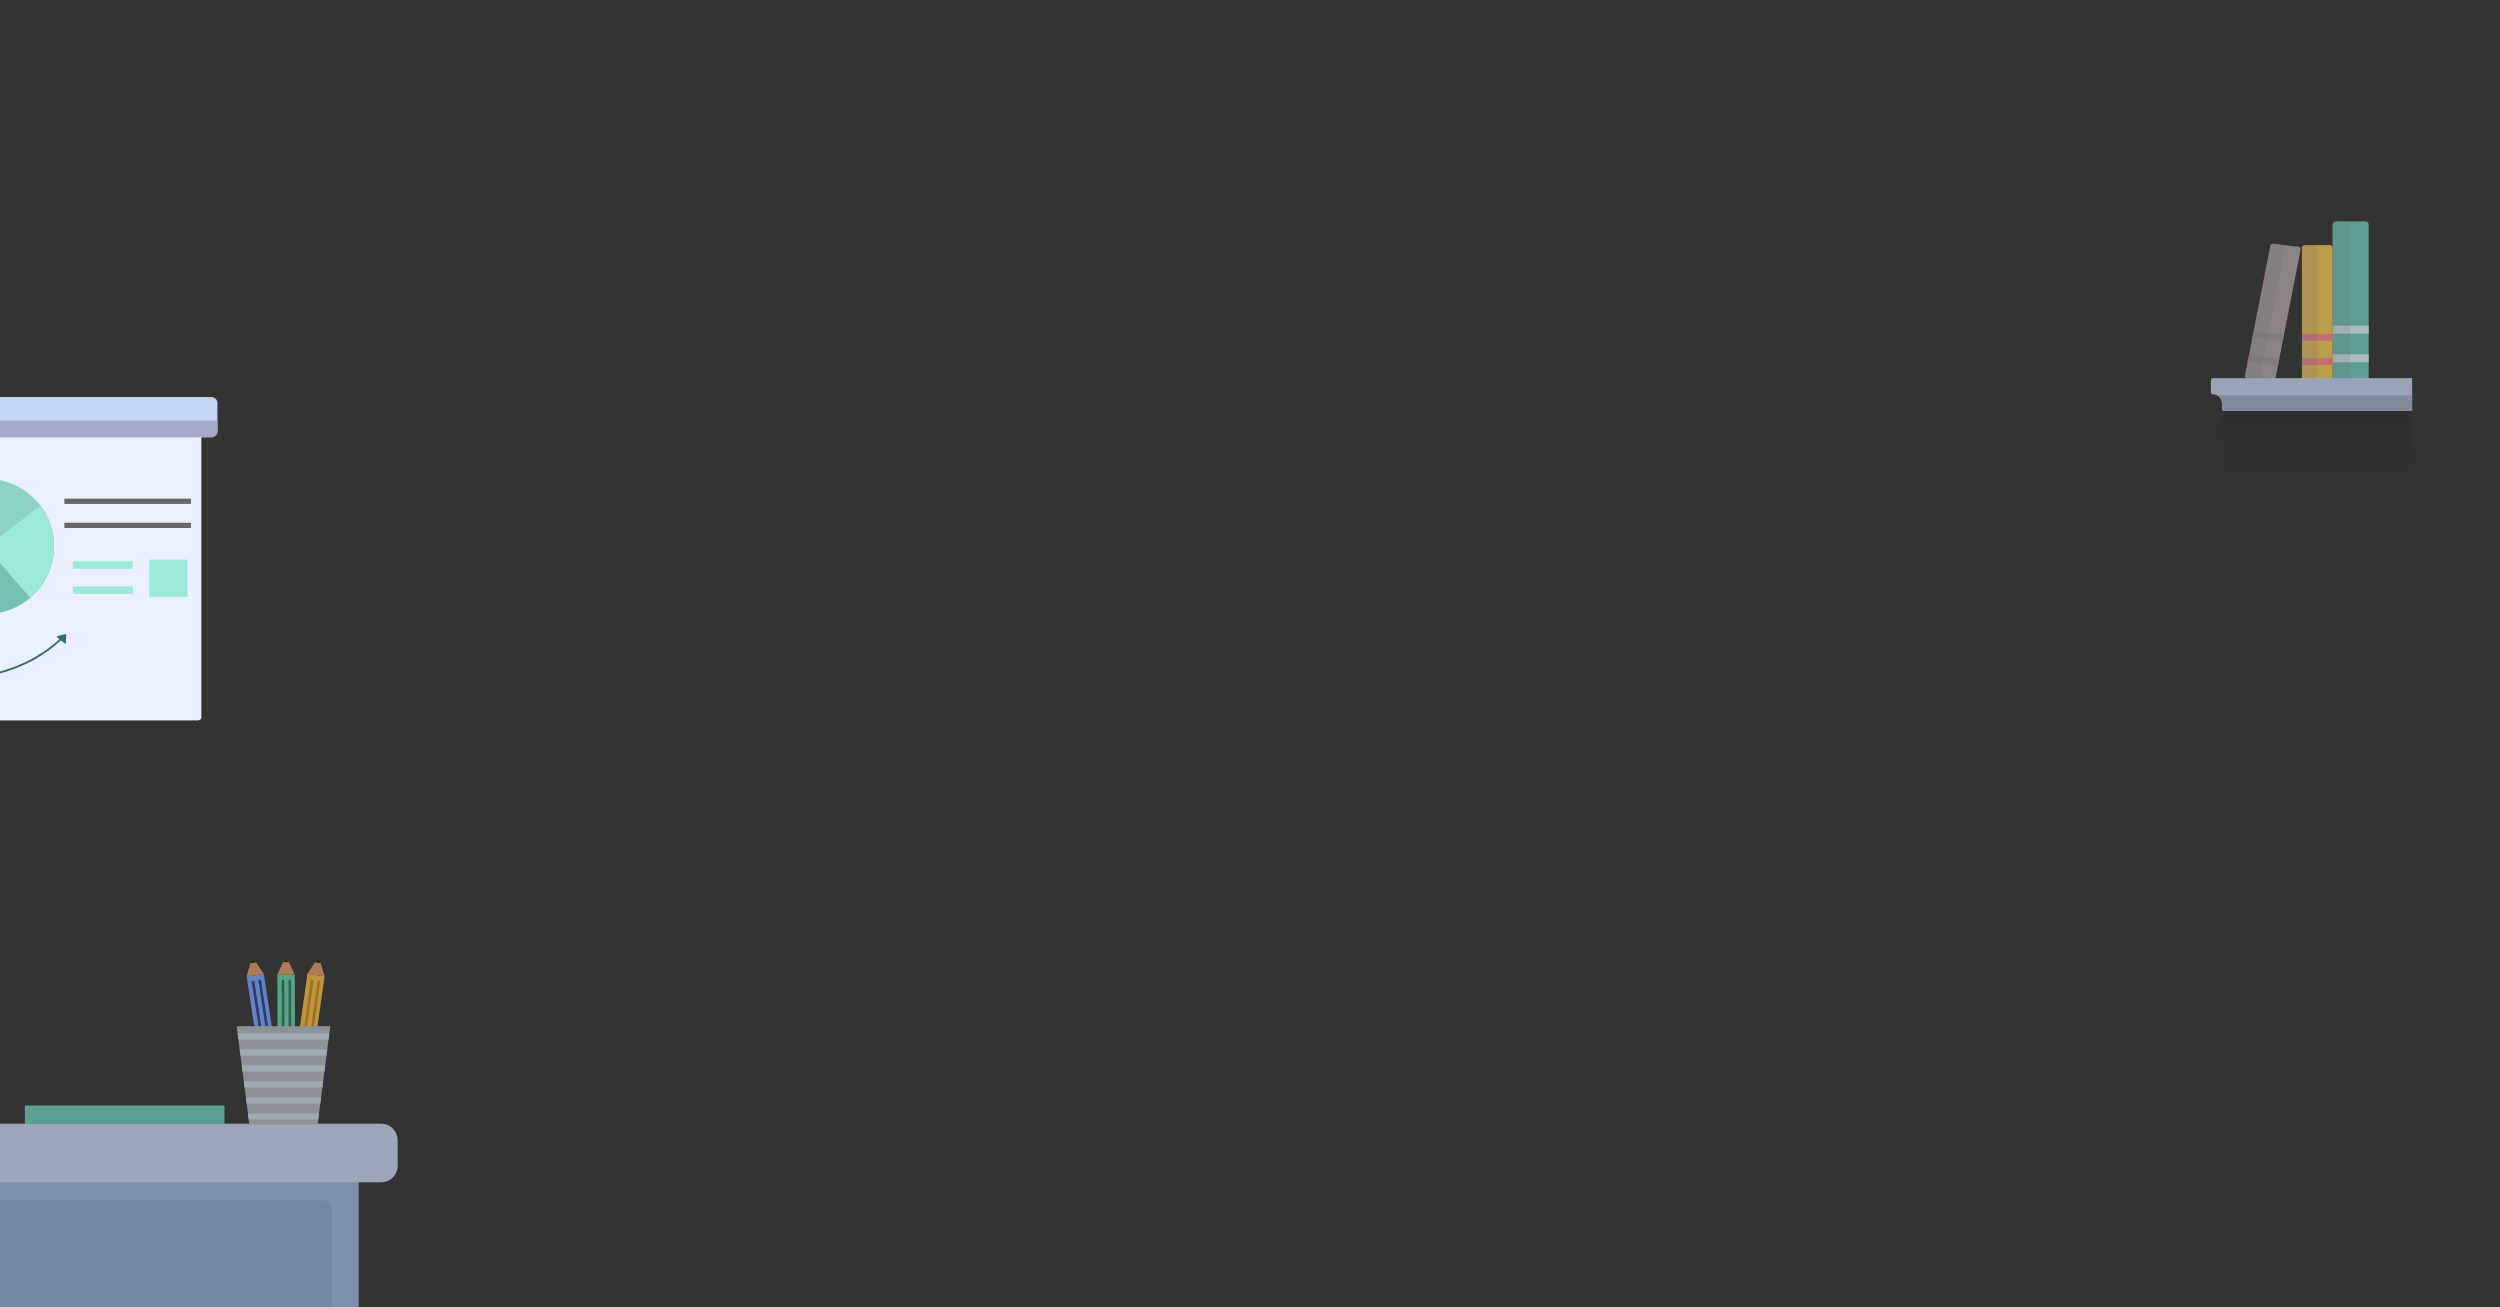 <svg width="1920" height="1004" viewBox="0 0 1920 1004" fill="none" xmlns="http://www.w3.org/2000/svg">
<rect x="0" y="0" width="1920" height="1004" fill="#333333" stroke="none"/>
<path d="M152.259 553.252H-87.654C-88.969 553.252 -90.035 552.186 -90.035 550.871V328.049C-90.035 326.734 -88.969 325.668 -87.654 325.668H152.259C153.574 325.668 154.64 326.734 154.64 328.049V550.869C154.64 552.186 153.574 553.252 152.259 553.252Z" fill="#EAF0FF"/>
<path d="M41.409 419.576C41.409 435.376 34.34 449.513 23.204 459.046C14.143 466.772 2.37 471.436 -10.472 471.436C-26.971 471.436 -41.682 463.731 -51.175 451.711C-58.161 442.876 -62.332 431.719 -62.332 419.576C-62.332 390.934 -39.114 367.695 -10.472 367.695C-0.733 367.695 8.39 370.387 16.198 375.072C21.869 378.462 26.841 382.941 30.848 388.201C37.484 396.913 41.409 407.782 41.409 419.576Z" fill="#8FD1C4"/>
<path d="M41.408 419.576C41.408 435.377 34.34 449.513 23.203 459.046C14.142 466.772 2.369 471.436 -10.473 471.436C-26.972 471.436 -41.683 463.731 -51.176 451.711L-10.555 420.254L30.847 388.201C37.483 396.913 41.408 407.782 41.408 419.576Z" fill="#77BFB2"/>
<path d="M41.408 419.576C41.408 435.377 34.34 449.513 23.204 459.046C11.41 445.67 -1.843 430.363 -10.555 420.254L30.847 388.201C37.484 396.913 41.408 407.782 41.408 419.576Z" fill="#9BE9D8"/>
<path d="M146.739 382.982H49.441V387.003H146.739V382.982Z" fill="#686868"/>
<path d="M146.739 401.477H49.441V405.498H146.739V401.477Z" fill="#686868"/>
<path d="M-34.481 521.558C-50.962 521.558 -62.275 518.75 -62.54 518.682C-62.936 518.579 -63.177 518.174 -63.074 517.778C-62.971 517.383 -62.577 517.143 -62.17 517.246C-61.545 517.404 0.305 532.719 46.099 490.481C46.399 490.204 46.87 490.223 47.149 490.525C47.427 490.827 47.408 491.297 47.106 491.575C20.297 516.301 -11.929 521.558 -34.481 521.558Z" fill="#337266"/>
<path d="M50.49 494.635C50.032 494.483 43.991 489.869 43.611 488.979C43.297 488.241 50.911 486.916 50.911 486.916L50.49 494.635Z" fill="#337266"/>
<path d="M166.999 309.562V331.157C166.999 333.725 164.924 335.801 162.376 335.801H-95.157C-97.726 335.801 -99.801 333.725 -99.801 331.157V309.562C-99.801 307.015 -97.726 304.939 -95.157 304.939H162.376C164.924 304.939 166.999 307.015 166.999 309.562Z" fill="#C3D4F4"/>
<path d="M166.999 323.082V331.157C166.999 333.725 164.924 335.8 162.376 335.8H-95.157C-97.726 335.8 -99.801 333.725 -99.801 331.157V323.082H166.999Z" fill="#A2AAC8"/>
<path d="M101.951 431.119H55.914V436.819H101.951V431.119Z" fill="#9BE9D8"/>
<path d="M101.951 450.41H55.914V456.11H101.951V450.41Z" fill="#9BE9D8"/>
<path d="M144.012 429.807H114.637V458.305H144.012V429.807Z" fill="#9BE9D8"/>
<g opacity="0.7">
<path style="mix-blend-mode:overlay" opacity="0.1" d="M1852.51 309.055H1706.59V369.999H1852.51V309.055Z" fill="url(#paint0_linear_1015_844)"/>
<path d="M1791.45 172.219C1791.45 171.015 1792.7 170.047 1794.25 170.047H1816.31C1817.86 170.047 1819.11 171.027 1819.11 172.219V290.598C1819.11 291.802 1817.86 292.77 1816.31 292.77H1794.25C1792.7 292.77 1791.45 291.79 1791.45 290.598V172.219Z" fill="#6DCFBF"/>
<path d="M1819.11 272.053H1791.45V278.168H1819.11V272.053Z" fill="#DFF8FF"/>
<path d="M1819.11 250.143H1791.45V256.257H1819.11V250.143Z" fill="#DFF8FF"/>
<g style="mix-blend-mode:multiply" opacity="0.2">
<path d="M1794.25 292.77H1805.2V170.035H1794.25C1792.7 170.035 1791.45 171.015 1791.45 172.207V290.586C1791.45 291.79 1792.7 292.758 1794.25 292.758V292.77Z" fill="#868686"/>
</g>
<path d="M1767.9 190.127C1767.9 189.1 1768.96 188.273 1770.28 188.273H1789.08C1790.39 188.273 1791.46 189.1 1791.46 190.127V290.917C1791.46 291.944 1790.4 292.77 1789.08 292.77H1770.28C1768.97 292.77 1767.9 291.944 1767.9 290.917V190.127Z" fill="#F7CA55"/>
<path d="M1791.45 275.133H1767.9V280.339H1791.45V275.133Z" fill="#FF888D"/>
<path d="M1791.45 256.48H1767.9V261.686H1791.45V256.48Z" fill="#FF888D"/>
<g style="mix-blend-mode:multiply" opacity="0.2">
<path d="M1770.27 292.77H1779.6V188.273H1770.27C1768.96 188.273 1767.89 189.1 1767.89 190.127V290.917C1767.89 291.944 1768.95 292.77 1770.27 292.77Z" fill="#868686"/>
</g>
<path d="M1743.62 188.794C1743.82 187.779 1745.03 187.083 1746.33 187.236L1764.91 189.432C1766.21 189.585 1767.11 190.53 1766.91 191.545L1747.44 291.189C1747.24 292.205 1746.02 292.901 1744.72 292.748L1726.14 290.552C1724.85 290.398 1723.95 289.454 1724.15 288.439L1743.62 188.794Z" fill="#B0A5AD"/>
<path d="M1727.19 272.832L1750.49 275.594L1749.48 280.729L1726.19 277.979L1727.19 272.832Z" fill="#A69AA3"/>
<path d="M1730.79 254.395L1754.08 257.145L1753.08 262.292L1729.79 259.541L1730.79 254.395Z" fill="#A69AA3"/>
<g style="mix-blend-mode:multiply" opacity="0.2">
<path d="M1726.14 290.552L1735.36 291.638L1755.55 188.334L1746.33 187.248C1745.03 187.094 1743.82 187.791 1743.62 188.806L1724.15 288.451C1723.95 289.466 1724.85 290.41 1726.14 290.564V290.552Z" fill="#868686"/>
</g>
<path d="M1852.51 290.422H1699.5C1698.67 290.422 1698 291.095 1698 291.921V301.318C1698 302.144 1698.67 302.817 1699.5 302.817C1703.37 302.817 1706.52 305.969 1706.52 309.841V314.114C1706.52 314.941 1707.2 315.613 1708.02 315.613H1852.52V290.422H1852.51Z" fill="#C4D4F4"/>
<path d="M1852.51 303.598H1702.66C1704.94 304.755 1706.52 307.104 1706.52 309.831V314.104C1706.52 314.93 1707.2 315.603 1708.02 315.603H1852.52V303.598H1852.51Z" fill="#A2B1C8"/>
</g>
<g opacity="0.7">
<path d="M275.476 906.56V1056.11C275.476 1059.87 272.463 1062.88 268.713 1062.88H-301.885C-305.603 1062.88 -308.648 1059.87 -308.648 1056.11V906.56C-308.648 902.81 -305.603 899.797 -301.885 899.797H268.713C272.463 899.797 275.476 902.81 275.476 906.56Z" fill="#9DB7DE"/>
<path d="M249.381 1047.14H-282.539C-285.597 1047.14 -288.078 1044.66 -288.078 1041.6V927.498C-288.078 924.44 -285.597 921.959 -282.539 921.959H249.381C252.442 921.959 254.92 924.44 254.92 927.498V1041.6C254.923 1044.66 252.442 1047.14 249.381 1047.14Z" fill="#8EA9D2"/>
<path d="M305.379 875.661V895.341C305.379 902.328 299.705 907.97 292.718 907.97H-325.863C-332.85 907.97 -338.523 902.328 -338.523 895.341V875.661C-338.523 868.673 -332.85 863 -325.863 863H292.718C299.705 863 305.379 868.673 305.379 875.661Z" fill="#CAD8F4"/>
<path opacity="0.22" d="M305.379 890.18V895.341C305.379 902.328 299.705 907.97 292.718 907.97H-325.863C-332.85 907.97 -338.523 902.328 -338.523 895.341V875.661C-338.523 868.673 -332.85 863 -325.863 863H-199.448C-195.922 874.827 -188.614 887.648 -173.902 889.988C-149.798 893.802 211.625 890.982 305.379 890.18Z" fill="#CAD8F4"/>
<path d="M172.414 849H19.098V863.38H172.414V849Z" fill="#6DCFBF"/>
<path d="M202.567 747.933L189.398 749.951L204.614 849.231L217.782 847.212L202.567 747.933Z" fill="#79A5FF"/>
<path d="M202.515 747.938L189.344 749.953L192.242 739.898L193.746 734.693L196.737 739.211L202.515 747.938Z" fill="#E69862"/>
<path d="M216.688 839.997L203.52 842.016L204.625 849.229L217.793 847.211L216.688 839.997Z" fill="#2A2410"/>
<path d="M217.73 853.097L206.315 854.844C205.832 854.918 205.378 854.585 205.304 854.102L204.559 849.23L217.726 847.211L218.472 852.083C218.545 852.57 218.213 853.024 217.73 853.097Z" fill="#F0B783"/>
<path d="M196.741 739.211L192.246 739.898L193.75 734.693L196.741 739.211Z" fill="#2A2410"/>
<path d="M215.832 834.864L202.664 836.881L203.456 842.055L216.625 840.038L215.832 834.864Z" fill="#FCF9ED"/>
<path d="M193.372 754.349L204.636 827.869C204.722 828.426 205.24 828.807 205.797 828.72C206.354 828.634 206.734 828.116 206.648 827.559L195.387 754.039C195.301 753.482 194.782 753.102 194.226 753.188C193.669 753.274 193.285 753.796 193.372 754.349Z" fill="#2D3D81"/>
<path d="M198.52 753.552L209.781 827.072C209.864 827.629 210.386 828.01 210.939 827.923C211.496 827.837 211.876 827.319 211.79 826.762L200.529 753.242C200.443 752.685 199.924 752.305 199.368 752.391C198.817 752.478 198.434 752.999 198.52 753.552Z" fill="#2D3D81"/>
<path d="M226.353 748.38L213.031 748.424L213.363 848.858L226.684 848.814L226.353 748.38Z" fill="#65DAA2"/>
<path d="M226.317 748.399L212.992 748.444L217.349 738.927L219.608 734L221.899 738.911L226.317 748.399Z" fill="#E69862"/>
<path d="M226.657 841.517L213.336 841.561L213.36 848.858L226.681 848.814L226.657 841.517Z" fill="#2A2410"/>
<path d="M225.782 854.645L214.234 854.684C213.744 854.687 213.347 854.29 213.344 853.801L213.328 848.871L226.649 848.826L226.665 853.756C226.669 854.246 226.272 854.645 225.782 854.645Z" fill="#F0B783"/>
<path d="M221.901 738.911L217.352 738.927L219.61 734L221.901 738.911Z" fill="#2A2410"/>
<path d="M226.642 836.276L213.32 836.32L213.338 841.554L226.659 841.51L226.642 836.276Z" fill="#FCF9ED"/>
<path d="M216.32 753.38L216.563 827.757C216.563 828.32 217.021 828.775 217.584 828.771C218.147 828.768 218.598 828.314 218.598 827.751L218.355 753.374C218.352 752.811 217.894 752.356 217.334 752.359C216.771 752.359 216.317 752.817 216.32 753.38Z" fill="#326F68"/>
<path d="M221.539 753.365L221.782 827.742C221.785 828.305 222.24 828.76 222.803 828.756C223.366 828.753 223.82 828.299 223.817 827.736L223.574 753.362C223.571 752.799 223.116 752.344 222.553 752.348C221.99 752.344 221.536 752.802 221.539 753.365Z" fill="#326F68"/>
<path d="M236.121 747.863L222 847.303L235.189 849.176L249.31 749.736L236.121 747.863Z" fill="#F7BE3F"/>
<path d="M249.307 749.817L236.117 747.943L241.796 739.155L244.739 734.605L246.297 739.791L249.307 749.817Z" fill="#E69862"/>
<path d="M223.026 840.068L222 847.293L235.189 849.166L236.215 841.941L223.026 840.068Z" fill="#2A2410"/>
<path d="M233.488 854.885L222.054 853.26C221.568 853.193 221.232 852.742 221.302 852.259L221.996 847.377L235.187 849.252L234.492 854.134C234.422 854.617 233.971 854.953 233.488 854.885Z" fill="#F0B783"/>
<path d="M246.298 739.789L241.797 739.153L244.74 734.604L246.298 739.789Z" fill="#2A2410"/>
<path d="M223.811 834.957L223.074 840.139L236.264 842.013L237 836.831L223.811 834.957Z" fill="#FCF9ED"/>
<path d="M238.706 753.302L228.245 826.94C228.165 827.496 228.552 828.011 229.109 828.091C229.665 828.171 230.18 827.784 230.26 827.228L240.722 753.589C240.802 753.033 240.414 752.518 239.858 752.441C239.301 752.358 238.786 752.745 238.706 753.302Z" fill="#CA8A24"/>
<path d="M243.858 754.034L233.397 827.673C233.317 828.229 233.704 828.744 234.261 828.824C234.818 828.904 235.333 828.517 235.413 827.961L245.874 754.322C245.954 753.766 245.567 753.251 245.01 753.171C244.453 753.091 243.938 753.478 243.858 754.034Z" fill="#CA8A24"/>
<path d="M253.636 788.121L252.945 793.509L252.312 798.4L251.349 805.832L250.731 810.666L249.762 818.158L249.141 822.934L248.169 830.488L247.561 835.194L246.576 842.811L245.981 847.462L244.989 855.137L244.394 859.731L243.882 863.701H191.528L191.016 859.731L190.421 855.137L189.429 847.462L188.834 842.811L187.849 835.194L187.241 830.488L186.265 822.934L185.644 818.158L184.678 810.666L184.058 805.832L183.098 798.4L182.464 793.509L181.773 788.121H253.636Z" fill="#B4B9C6"/>
<path d="M252.934 793.506L252.3 798.397H183.087L182.453 793.506H252.934Z" fill="#CDDDEF"/>
<path d="M251.334 805.834L250.717 810.668H184.664L184.043 805.834H251.334Z" fill="#CDDDEF"/>
<path d="M249.75 818.158L249.13 822.935H186.253L185.633 818.158H249.75Z" fill="#CDDDEF"/>
<path d="M248.166 830.484L247.558 835.19H187.846L187.238 830.484H248.166Z" fill="#CDDDEF"/>
<path d="M246.57 842.807L245.975 847.458H189.423L188.828 842.807H246.57Z" fill="#CDDDEF"/>
<path d="M244.974 855.135L244.379 859.729H191.001L190.406 855.135H244.974Z" fill="#CDDDEF"/>
</g>
<defs>
<linearGradient id="paint0_linear_1015_844" x1="1779.55" y1="369.999" x2="1779.55" y2="309.055" gradientUnits="userSpaceOnUse">
<stop stop-opacity="0"/>
<stop offset="1"/>
</linearGradient>
</defs>
</svg>
